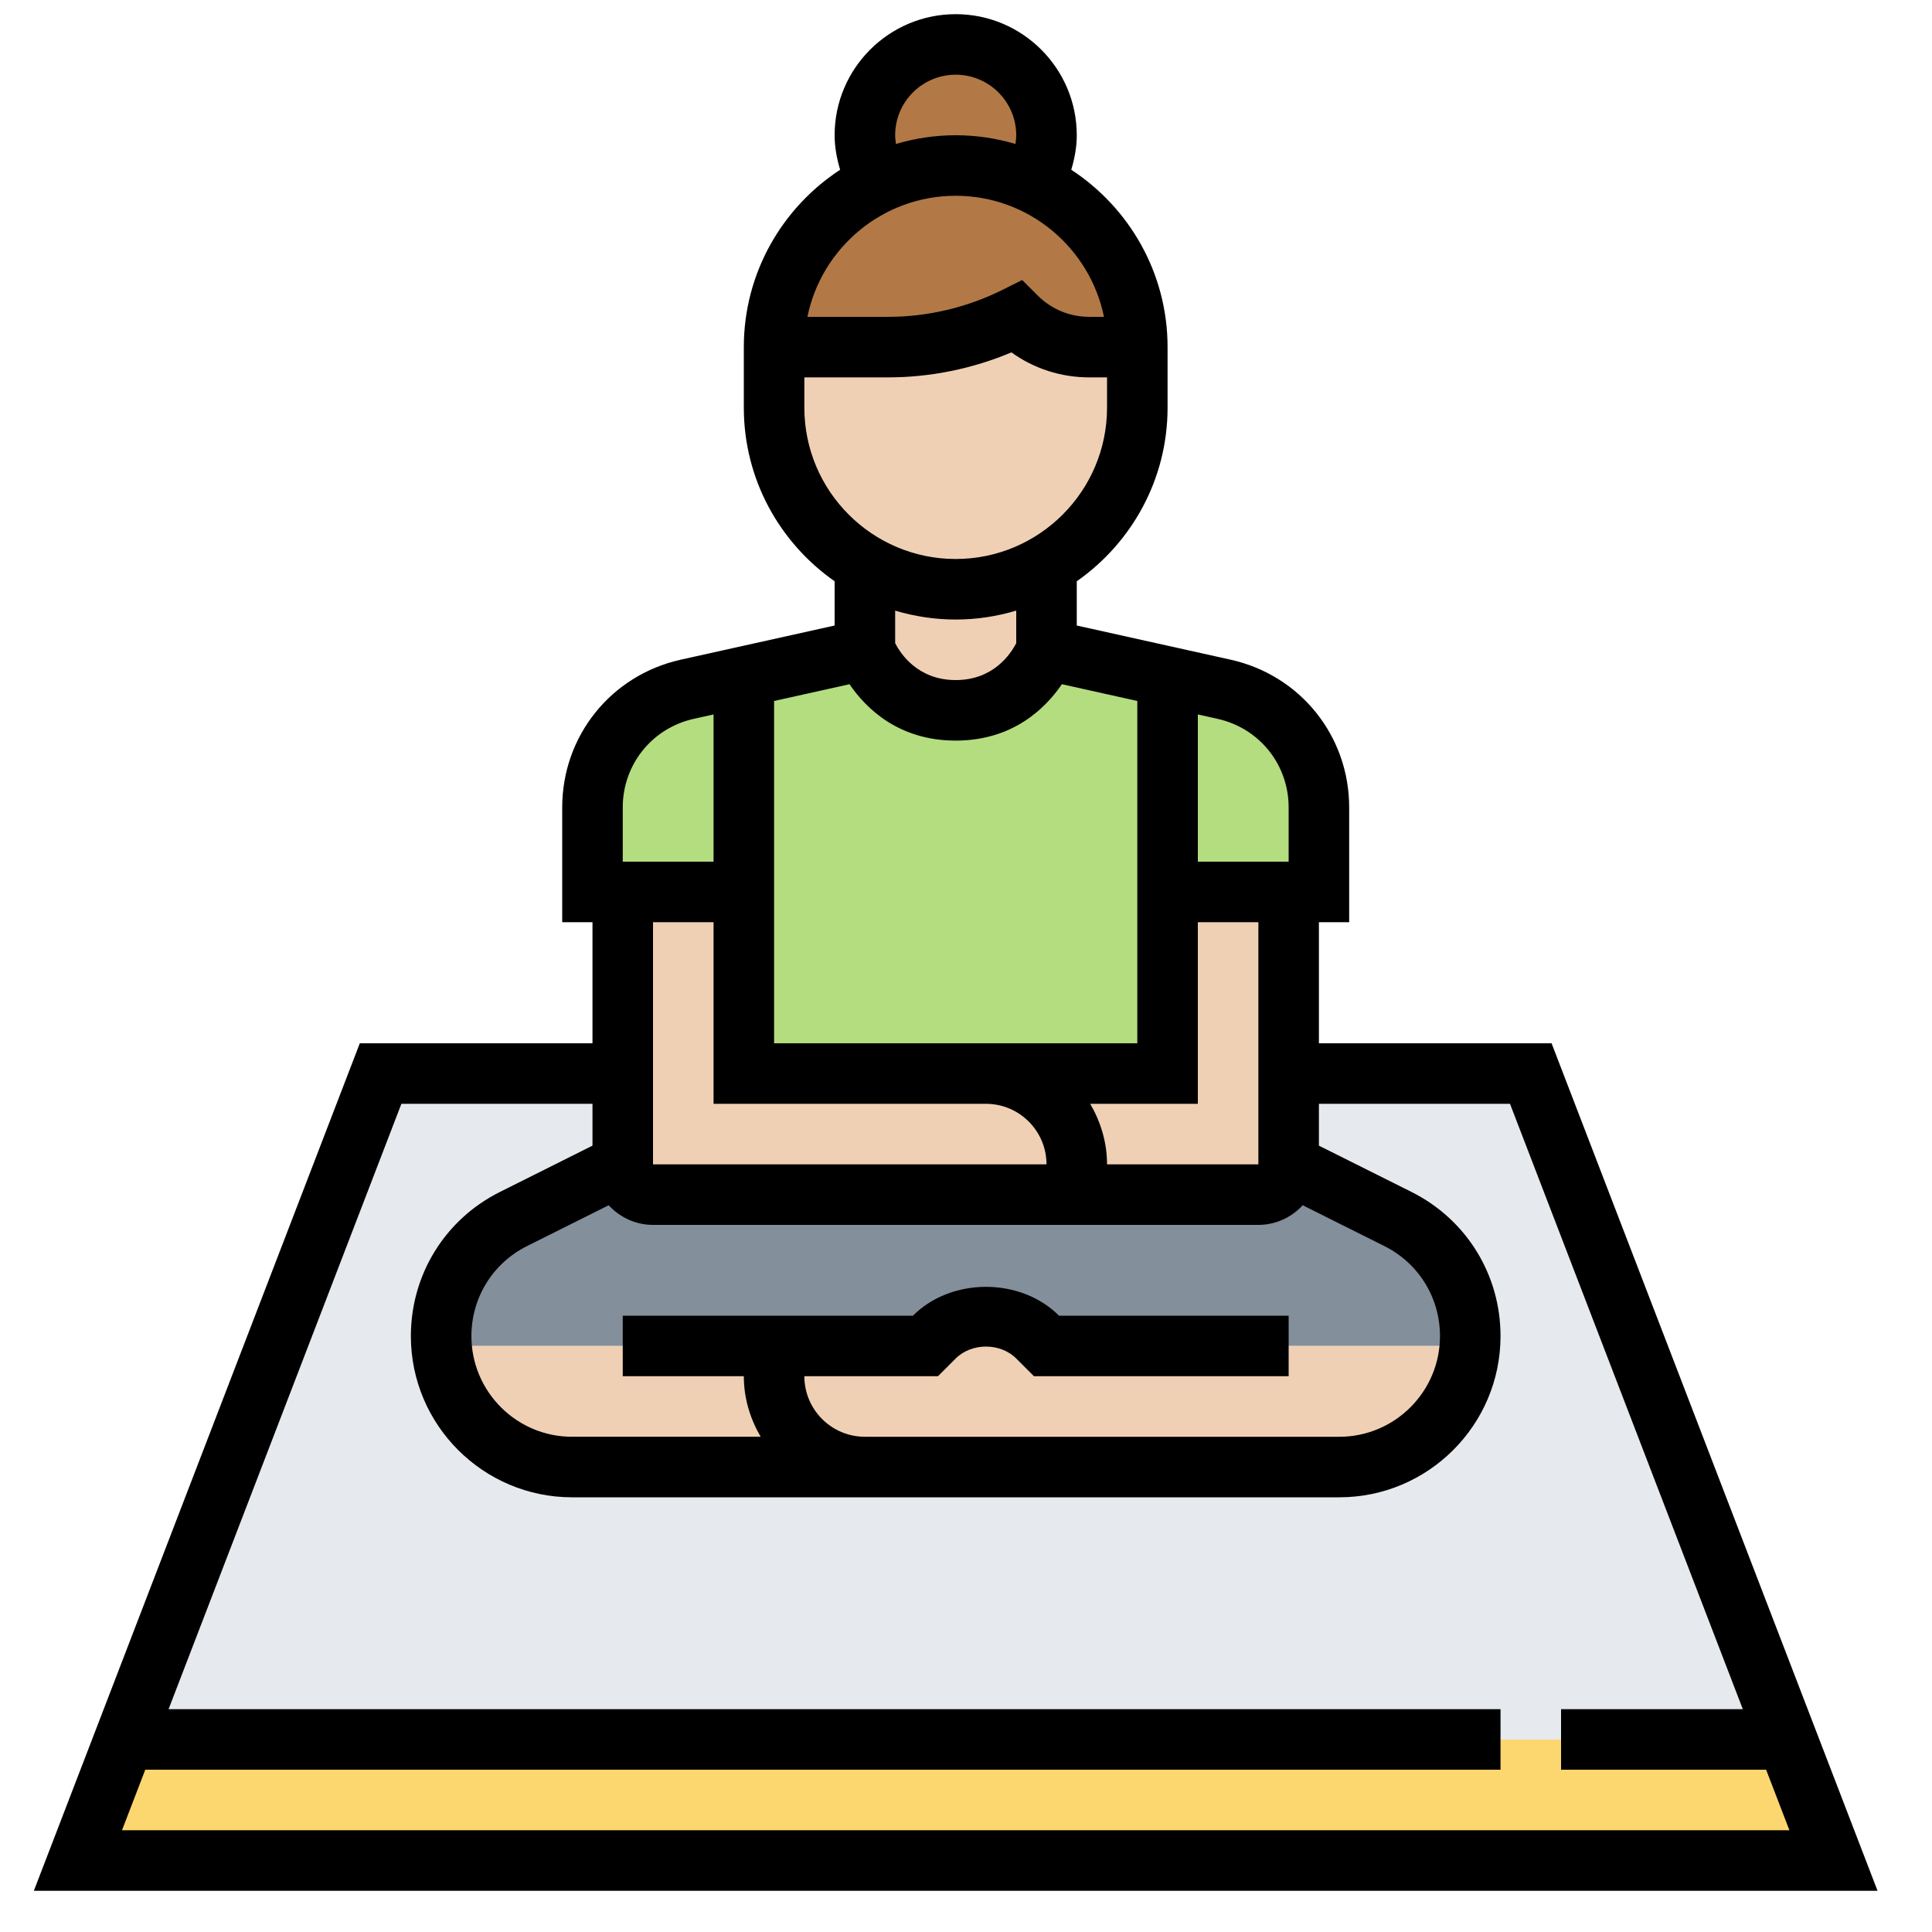 <?xml version="1.0" encoding="UTF-8" standalone="no"?>
<svg
   xmlns:dc="http://purl.org/dc/elements/1.1/"
   xmlns:cc="http://creativecommons.org/ns#"
   xmlns:rdf="http://www.w3.org/1999/02/22-rdf-syntax-ns#"
   xmlns:svg="http://www.w3.org/2000/svg"
   xmlns="http://www.w3.org/2000/svg"
   xmlns:sodipodi="http://sodipodi.sourceforge.net/DTD/sodipodi-0.dtd"
   xmlns:inkscape="http://www.inkscape.org/namespaces/inkscape"
   inkscape:version="1.0 (4035a4fb49, 2020-05-01)"
   sodipodi:docname="lifestyle.svg"
   height="24"
   width="24"
   xml:space="preserve"
   viewBox="0 0 3 3"
   y="0px"
   x="0px"
   id="Layer_1_1_"
   version="1.1"><defs
   id="defs39" /><sodipodi:namedview
   inkscape:current-layer="Layer_1_1_"
   inkscape:window-maximized="1"
   inkscape:window-y="0"
   inkscape:window-x="0"
   inkscape:cy="24.889543"
   inkscape:cx="33.303498"
   inkscape:zoom="15.75"
   showgrid="false"
   id="namedview37"
   inkscape:window-height="1417"
   inkscape:window-width="2560"
   inkscape:pageshadow="2"
   inkscape:pageopacity="0"
   guidetolerance="10"
   gridtolerance="10"
   objecttolerance="10"
   borderopacity="1"
   bordercolor="#666666"
   pagecolor="#ffffff" />
<g
   transform="matrix(0.047,0,0,0.047,-0.02,-0.025)"
   id="g34">
	<g
   id="g30">
		<polygon
   id="polygon2"
   points="59.4,57.85 61,62 3,62 4.6,57.85 5,58 52,58 59,58 "
   style="fill:#fcd770" />
		<polygon
   id="polygon4"
   points="51,36 13,36 4.6,57.85 5,58 52,58 59,58 59.4,57.85 "
   style="fill:#e6e9ed" />
		<path
   id="path6"
   d="M 35,5 C 35,5.58 34.84,6.12 34.56,6.57 33.79,6.2 32.92,6 32,6 31.08,6 30.21,6.2 29.44,6.57 29.16,6.12 29,5.58 29,5 c 0,-1.66 1.34,-3 3,-3 1.66,0 3,1.34 3,3 z"
   style="fill:#b27946" />
		<path
   id="path8"
   d="m 34.56,6.57 c 0.63,0.3 1.2,0.7 1.68,1.19 C 37.33,8.84 38,10.34 38,12 h -1.59 c -0.9,0 -1.77,-0.36 -2.41,-1 -1.32,0.66 -2.77,1 -4.24,1 H 26 C 26,9.61 27.41,7.53 29.44,6.57 30.21,6.2 31.08,6 32,6 c 0.92,0 1.79,0.2 2.56,0.57 z"
   style="fill:#b27946" />
		<path
   id="path10"
   d="m 48.35,42.4 c 0.42,0.67 0.65,1.46 0.65,2.27 0,0.11 0,0.22 -0.01,0.33 H 35 L 34.71,44.71 C 34.25,44.25 33.64,44 33,44 c -0.64,0 -1.25,0.25 -1.71,0.71 L 31,45 H 27 15.02 C 15,44.89 15,44.78 15,44.67 15,43.04 15.93,41.54 17.39,40.8 L 21,39 c 0,0.55 0.45,1 1,1 h 10 3 7 c 0.55,0 1,-0.45 1,-1 l 3.61,1.8 c 0.73,0.37 1.33,0.93 1.74,1.6 z"
   style="fill:#838f9b" />
		<path
   id="path12"
   d="M 44,27.21 V 30 h -1 -4 v -7 l 0.02,-0.11 1.85,0.41 C 42.7,23.71 44,25.33 44,27.21 Z"
   style="fill:#b4dd7f" />
		<path
   id="path14"
   d="M 39.02,22.89 39,23 v 7 6 H 33 32 25 V 30 23 L 24.98,22.89 29,22 c 0,0 0.75,2 3,2 2.25,0 3,-2 3,-2 z"
   style="fill:#b4dd7f" />
		<path
   id="path16"
   d="m 25,23 v 7 h -4 -1 v -2.79 c 0,-1.88 1.3,-3.5 3.13,-3.91 l 1.85,-0.41 z"
   style="fill:#b4dd7f" />
		<path
   id="path18"
   d="m 35,45 h 13.99 c -0.17,2.24 -2.04,4 -4.32,4 H 38 29 C 28.17,49 27.42,48.66 26.88,48.12 26.34,47.58 26,46.83 26,46 c 0,-0.55 0.45,-1 1,-1 h 4 l 0.29,-0.29 C 31.75,44.25 32.36,44 33,44 c 0.64,0 1.25,0.25 1.71,0.71 z"
   style="fill:#f0d0b4" />
		<path
   id="path20"
   d="M 29,49 H 19.33 C 18.14,49 17.05,48.52 16.27,47.73 15.55,47.02 15.09,46.06 15.02,45 H 27 c -0.55,0 -1,0.45 -1,1 0,0.83 0.34,1.58 0.88,2.12 C 27.42,48.66 28.17,49 29,49 Z"
   style="fill:#f0d0b4" />
		<path
   id="path22"
   d="m 33,36 c 1.66,0 3,1.34 3,3 0,0.55 -0.45,1 -1,1 H 32 22 c -0.55,0 -1,-0.45 -1,-1 v -3 -6 h 4 v 6 h 7 z"
   style="fill:#f0d0b4" />
		<path
   id="path24"
   d="m 43,36 v 3 c 0,0.55 -0.45,1 -1,1 h -7 c 0.55,0 1,-0.45 1,-1 0,-1.66 -1.34,-3 -3,-3 h 6 v -6 h 4 z"
   style="fill:#f0d0b4" />
		<path
   id="path26"
   d="M 35,19.19 V 22 c 0,0 -0.75,2 -3,2 -2.25,0 -3,-2 -3,-2 v -2.81 c 0.88,0.52 1.91,0.81 3,0.81 1.1,0 2.12,-0.29 3,-0.81 z"
   style="fill:#f0d0b4" />
		<path
   id="path28"
   d="M 35,19.19 C 34.12,19.71 33.1,20 32,20 30.91,20 29.88,19.71 29,19.19 27.21,18.16 26,16.22 26,14 v -2 h 3.76 c 1.47,0 2.92,-0.34 4.24,-1 0.64,0.64 1.51,1 2.41,1 H 38 v 2 c 0,2.22 -1.21,4.16 -3,5.19 z"
   style="fill:#f0d0b4" />
	</g>
	<path
   id="path32"
   d="M 51.687,35 H 44 v -4 h 1 v -3.791 c 0,-2.361 -1.61,-4.368 -3.916,-4.882 L 36,21.198 V 19.736 C 37.811,18.469 39,16.372 39,14 V 12 C 39,9.549 37.731,7.391 35.818,6.14 35.928,5.772 36,5.392 36,5 36,2.794 34.206,1 32,1 29.794,1 28,2.794 28,5 28,5.392 28.072,5.772 28.182,6.14 26.269,7.391 25,9.549 25,12 v 2 c 0,2.372 1.189,4.47 3,5.736 v 1.462 l -5.085,1.129 C 20.61,22.841 19,24.848 19,27.209 V 31 h 1 v 4 H 12.313 L 1.544,63 H 62.456 Z M 27,46 h 4.414 L 32,45.414 c 0.527,-0.525 1.474,-0.525 2,0 L 34.586,46 H 43 v -2 h -7.586 c -1.271,-1.271 -3.555,-1.271 -4.828,0 H 27 21 v 2 h 4 c 0,0.732 0.212,1.409 0.556,2 h -6.23 C 17.492,48 16,46.508 16,44.674 c 0,-1.269 0.705,-2.408 1.839,-2.975 l 2.696,-1.348 C 20.9,40.747 21.419,41 22,41 h 10 3 7 c 0.581,0 1.1,-0.253 1.465,-0.649 l 2.696,1.348 C 47.295,42.266 48,43.405 48,44.674 48,46.508 46.508,48 44.674,48 H 38 29 c -1.103,0 -2,-0.897 -2,-2 z m 15,-7 h -5 c 0,-0.732 -0.212,-1.409 -0.556,-2 H 40 v -6 h 2 z M 43,27.209 V 29 h -3 v -4.864 l 0.65,0.145 C 42.034,24.588 43,25.792 43,27.209 Z M 36.899,11 h -0.485 c -0.645,0 -1.251,-0.251 -1.707,-0.707 l -0.51,-0.51 -0.645,0.322 C 32.382,10.69 31.071,11 29.764,11 H 27.101 C 27.566,8.721 29.586,7 32,7 c 2.414,0 4.434,1.721 4.899,4 z M 30,5 c 0,-1.103 0.897,-2 2,-2 1.103,0 2,0.897 2,2 0,0.097 -0.013,0.193 -0.026,0.288 C 33.347,5.103 32.686,5 32,5 31.314,5 30.653,5.103 30.026,5.288 30.013,5.193 30,5.097 30,5 Z m -3,9 v -1 h 2.764 c 1.394,0 2.791,-0.284 4.077,-0.826 C 34.585,12.71 35.478,13 36.414,13 H 37 v 1 c 0,2.757 -2.243,5 -5,5 -2.757,0 -5,-2.243 -5,-5 z m 5,7 c 0.695,0 1.366,-0.105 2,-0.295 V 21.78 C 33.818,22.135 33.249,23 32,23 30.751,23 30.182,22.135 30,21.781 V 20.706 C 30.634,20.895 31.305,21 32,21 Z m -3.508,2.137 C 29.024,23.919 30.1,25 32,25 c 1.9,0 2.976,-1.081 3.508,-1.863 L 38,23.691 V 35 H 33 32 26 V 23.691 Z M 21,27.209 c 0,-1.417 0.966,-2.621 2.349,-2.929 L 24,24.136 V 29 H 21 Z M 24,31 v 6 h 8 1 c 1.103,0 2,0.897 2,2 H 32 22 V 31 Z M 5.225,59 H 50 V 57 H 5.995 L 13.687,37 H 20 v 1.382 L 16.945,39.91 C 15.128,40.817 14,42.643 14,44.674 14,47.61 16.389,50 19.326,50 H 29 38 44.674 C 47.611,50 50,47.61 50,44.674 50,42.643 48.872,40.818 47.056,39.91 L 44,38.382 V 37 h 6.313 l 7.692,20 H 52 v 2 h 6.775 l 0.769,2 H 4.456 Z" />
</g>
</svg>
